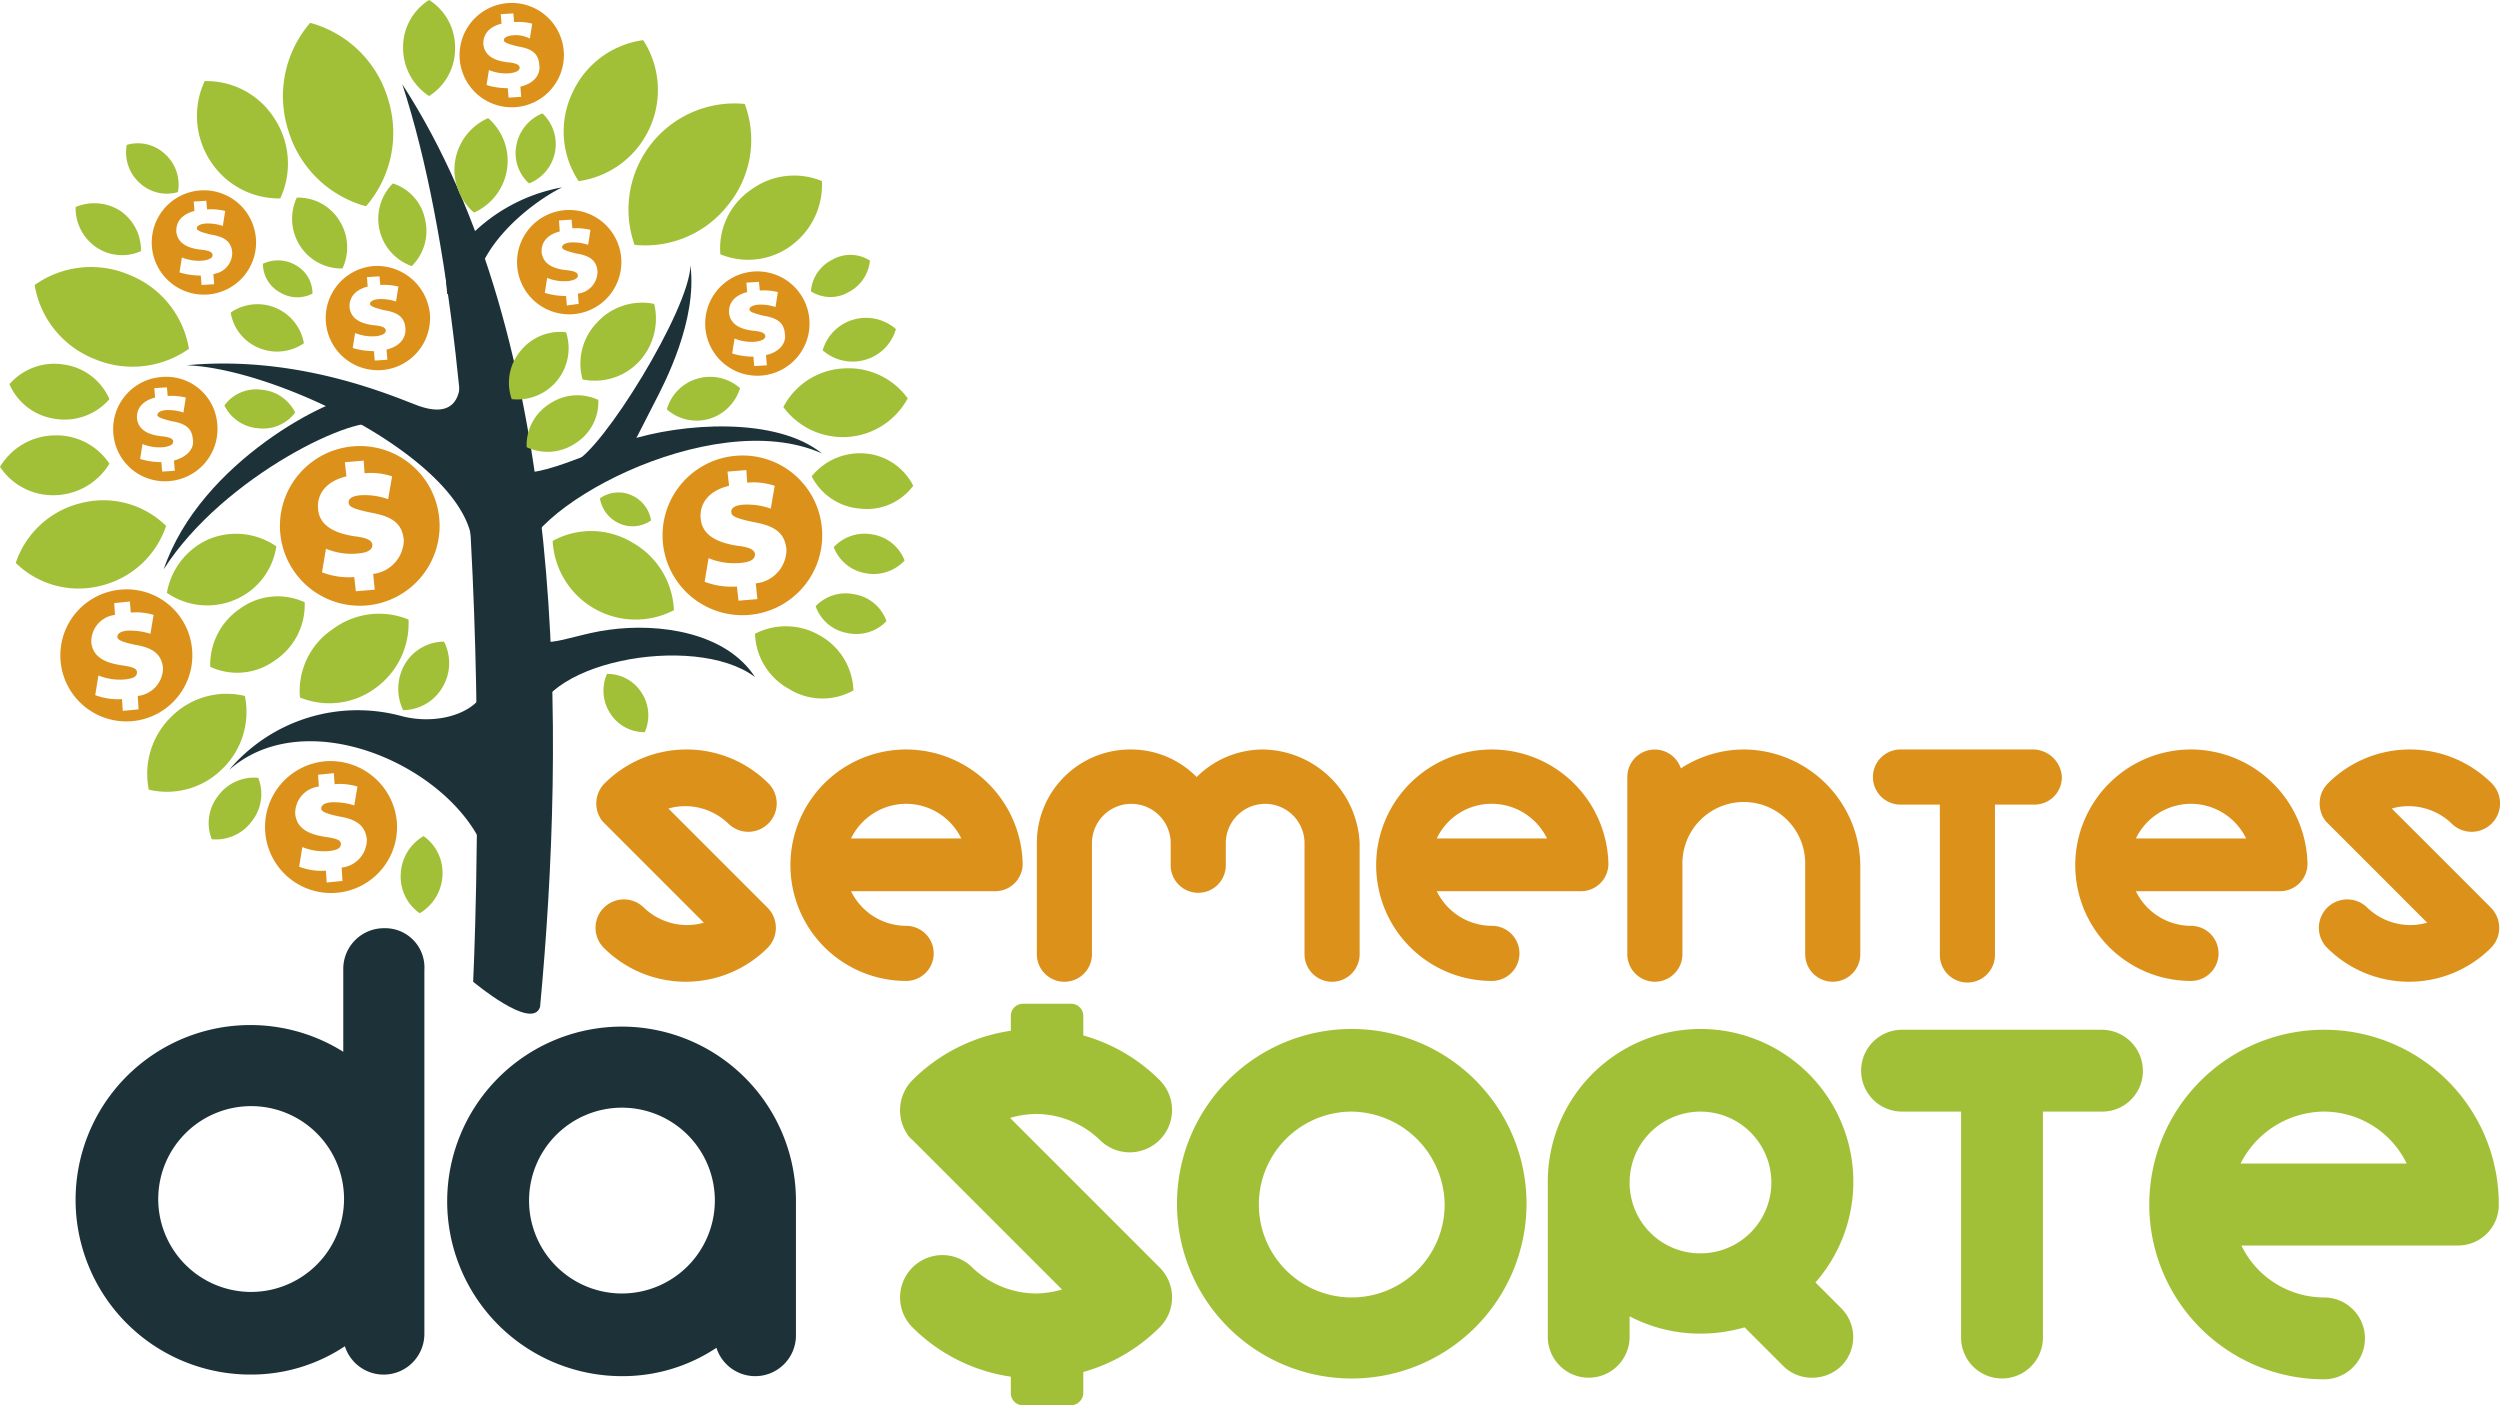 <svg xmlns="http://www.w3.org/2000/svg" viewBox="541 337.219 189.387 106.457">
  <defs>
    <style>
      .cls-1 {
        fill: #a2c037;
      }

      .cls-2 {
        fill: #1d3238;
      }

      .cls-3 {
        fill: #dc911b;
      }
    </style>
  </defs>
  <g id="Group_3" data-name="Group 3" transform="translate(541 337.219)">
    <path id="Path_1" data-name="Path 1" class="cls-1" d="M133.99,148.771l-11.332-11.332a7.5,7.5,0,0,1,1.968-.3,7.021,7.021,0,0,1,4.831,1.968,3.205,3.205,0,1,0,4.533-4.533,13.246,13.246,0,0,0-18.727,0h0a3.25,3.25,0,0,0-.417,4.055,1.607,1.607,0,0,0,.417.477h0l11.332,11.332a7.5,7.5,0,0,1-1.968.3,7.02,7.02,0,0,1-4.831-1.968,3.205,3.205,0,0,0-4.533,4.533,13.246,13.246,0,0,0,18.727,0h0A3.2,3.2,0,0,0,133.99,148.771Z" transform="translate(-46.14 -52.751)"/>
    <path id="Path_2" data-name="Path 2" class="cls-1" d="M162.74,157.18a13.24,13.24,0,1,1,13.24-13.24A13.248,13.248,0,0,1,162.74,157.18Zm0-20.218A7.038,7.038,0,1,0,169.778,144,7.129,7.129,0,0,0,162.74,136.962Z" transform="translate(-60.338 -52.751)"/>
    <path id="Path_3" data-name="Path 3" class="cls-1" d="M218.846,151.872l-1.968-1.968A11.574,11.574,0,1,0,196.6,142.27v11.749a3.1,3.1,0,0,0,6.2,0v-1.551a11.522,11.522,0,0,0,5.368,1.312,11.887,11.887,0,0,0,3.34-.477l2.922,2.922a3.063,3.063,0,0,0,2.207.895,3.164,3.164,0,0,0,2.207-.895A3.1,3.1,0,0,0,218.846,151.872ZM202.8,142.33a5.368,5.368,0,1,1,5.368,5.368A5.345,5.345,0,0,1,202.8,142.33Z" transform="translate(-79.348 -52.751)"/>
    <path id="Path_4" data-name="Path 4" class="cls-2" d="M70.04,130.4a13.24,13.24,0,1,0,0,26.48,12.8,12.8,0,0,0,7.157-2.147,3.085,3.085,0,0,0,6.024-.954V143.64A13.2,13.2,0,0,0,70.04,130.4Zm0,20.218a7.038,7.038,0,1,1,7.038-7.038A7.051,7.051,0,0,1,70.04,150.618Z" transform="translate(-22.924 -52.63)"/>
    <path id="Path_5" data-name="Path 5" class="cls-2" d="M32.979,117.9a3.08,3.08,0,0,0-3.1,3.1v6.262a13.239,13.239,0,1,0-7.038,24.452A12.8,12.8,0,0,0,30,149.569a3.085,3.085,0,0,0,6.024-.954V121.061A2.975,2.975,0,0,0,32.979,117.9ZM22.9,145.454a7.038,7.038,0,1,1,7.038-7.038A7.051,7.051,0,0,1,22.9,145.454Z" transform="translate(-3.875 -47.584)"/>
    <g id="Group_1" data-name="Group 1" transform="translate(45.118 56.777)">
      <path id="Path_6" data-name="Path 6" class="cls-3" d="M250.067,95.2H239.987a2.087,2.087,0,1,0,0,4.175h2.982v11.391a2.087,2.087,0,1,0,4.175,0V99.375h2.982a2.074,2.074,0,0,0,2.087-2.087A2.206,2.206,0,0,0,250.067,95.2Z" transform="translate(-141.134 -95.2)"/>
      <path id="Path_7" data-name="Path 7" class="cls-3" d="M88.681,107.188l-7.515-7.515a4.652,4.652,0,0,1,1.312-.179,4.717,4.717,0,0,1,3.221,1.312,2.151,2.151,0,1,0,3.042-3.042,8.783,8.783,0,0,0-12.405,0h0a2.168,2.168,0,0,0-.3,2.684,1.582,1.582,0,0,0,.3.358h0l7.515,7.515a4.651,4.651,0,0,1-1.312.179,4.717,4.717,0,0,1-3.221-1.312,2.151,2.151,0,0,0-3.042,3.042,8.783,8.783,0,0,0,12.405,0h0A2.16,2.16,0,0,0,88.681,107.188Z" transform="translate(-75.65 -95.2)"/>
      <path id="Path_8" data-name="Path 8" class="cls-3" d="M307.581,107.188l-7.515-7.515a4.652,4.652,0,0,1,1.312-.179,4.717,4.717,0,0,1,3.221,1.312,2.151,2.151,0,0,0,3.042-3.042,8.783,8.783,0,0,0-12.405,0h0a2.168,2.168,0,0,0-.3,2.684,1.579,1.579,0,0,0,.3.358h0l7.515,7.515a4.651,4.651,0,0,1-1.312.179,4.717,4.717,0,0,1-3.221-1.312,2.151,2.151,0,0,0-3.042,3.042,8.783,8.783,0,0,0,12.405,0h0A2.16,2.16,0,0,0,307.581,107.188Z" transform="translate(-163.998 -95.2)"/>
      <path id="Path_9" data-name="Path 9" class="cls-3" d="M148.817,95.2a7.124,7.124,0,0,0-5.01,2.087A6.982,6.982,0,0,0,138.8,95.2a7.076,7.076,0,0,0-7.1,7.1v8.409a2.087,2.087,0,1,0,4.175,0V102.3a2.982,2.982,0,1,1,5.964,0v1.67a2.087,2.087,0,1,0,4.175,0V102.3a2.982,2.982,0,1,1,5.964,0v8.409a2.087,2.087,0,0,0,4.175,0V102.3A7.443,7.443,0,0,0,148.817,95.2Z" transform="translate(-98.272 -95.2)"/>
      <path id="Path_10" data-name="Path 10" class="cls-3" d="M215.527,95.2a8.8,8.8,0,0,0-4.771,1.431,2.08,2.08,0,0,0-4.055.656v13.419a2.087,2.087,0,0,0,4.175,0v-6.739a4.652,4.652,0,1,1,9.3,0v6.739a2.087,2.087,0,1,0,4.175,0v-6.739A8.871,8.871,0,0,0,215.527,95.2Z" transform="translate(-128.542 -95.2)"/>
      <path id="Path_11" data-name="Path 11" class="cls-3" d="M109.167,95.2a8.767,8.767,0,1,0,0,17.534,2.087,2.087,0,1,0,0-4.175,4.654,4.654,0,0,1-4.175-2.624h10.914a2.074,2.074,0,0,0,2.087-2.087A8.849,8.849,0,0,0,109.167,95.2Zm0,4.115a4.654,4.654,0,0,1,4.175,2.624h-8.35A4.654,4.654,0,0,1,109.167,99.315Z" transform="translate(-85.639 -95.2)"/>
      <path id="Path_12" data-name="Path 12" class="cls-3" d="M183.567,95.2a8.767,8.767,0,0,0,0,17.534,2.087,2.087,0,1,0,0-4.175,4.654,4.654,0,0,1-4.175-2.624h10.914a2.074,2.074,0,0,0,2.087-2.087A8.848,8.848,0,0,0,183.567,95.2Zm0,4.115a4.654,4.654,0,0,1,4.175,2.624h-8.35A4.588,4.588,0,0,1,183.567,99.315Z" transform="translate(-115.667 -95.2)"/>
      <path id="Path_13" data-name="Path 13" class="cls-3" d="M272.367,95.2a8.767,8.767,0,1,0,0,17.534,2.087,2.087,0,1,0,0-4.175,4.654,4.654,0,0,1-4.175-2.624h10.914a2.074,2.074,0,0,0,2.087-2.087A8.849,8.849,0,0,0,272.367,95.2Zm0,4.115a4.654,4.654,0,0,1,4.175,2.624h-8.35A4.654,4.654,0,0,1,272.367,99.315Z" transform="translate(-151.507 -95.2)"/>
    </g>
    <path id="Path_14" data-name="Path 14" class="cls-1" d="M254.65,130.8H239.5a3.1,3.1,0,1,0,0,6.2h4.473v17.117a3.1,3.1,0,0,0,6.2,0V137h4.473a3.08,3.08,0,0,0,3.1-3.1A3.118,3.118,0,0,0,254.65,130.8Z" transform="translate(-95.411 -52.791)"/>
    <path id="Path_15" data-name="Path 15" class="cls-1" d="M286.24,130.8a13.24,13.24,0,0,0,0,26.48,3.1,3.1,0,0,0,0-6.2,6.982,6.982,0,0,1-6.262-3.936h16.4a3.08,3.08,0,0,0,3.1-3.1A13.21,13.21,0,0,0,286.24,130.8Zm0,6.2a6.982,6.982,0,0,1,6.262,3.936H279.918A7.14,7.14,0,0,1,286.24,137Z" transform="translate(-110.183 -52.791)"/>
    <path id="Path_16" data-name="Path 16" class="cls-1" d="M132.992,133.881h-3.7a.917.917,0,0,1-.895-.895v-4.592a.917.917,0,0,1,.895-.895h3.7a.917.917,0,0,1,.895.895v4.652A.956.956,0,0,1,132.992,133.881Z" transform="translate(-51.822 -51.459)"/>
    <path id="Path_17" data-name="Path 17" class="cls-1" d="M132.992,174.141h-3.7a.917.917,0,0,1-.895-.895v-4.652a.917.917,0,0,1,.895-.895h3.7a.917.917,0,0,1,.895.895v4.652A.962.962,0,0,1,132.992,174.141Z" transform="translate(-51.822 -67.684)"/>
    <g id="Group_2" data-name="Group 2">
      <path id="Path_18" data-name="Path 18" class="cls-3" d="M89.67,57.883a6.048,6.048,0,1,0,6.56,5.487A6.031,6.031,0,0,0,89.67,57.883Zm1.551,9.662.119,1.193-1.431.119-.119-1.074a5.722,5.722,0,0,1-2.445-.358l.3-1.789a5.051,5.051,0,0,0,2.445.358c.656-.06,1.074-.239,1.074-.656-.06-.358-.417-.537-1.431-.656-1.431-.239-2.565-.775-2.684-2.028-.119-1.193.656-2.147,2.147-2.5l-.119-1.074,1.431-.119.06.954a5.129,5.129,0,0,1,2.087.239l-.3,1.73a5.276,5.276,0,0,0-2.087-.3c-.775.06-.954.358-.895.6,0,.3.537.477,1.67.716,1.73.3,2.386.895,2.5,2.087A2.579,2.579,0,0,1,91.221,67.545Z" transform="translate(-33.966 -23.352)"/>
      <path id="Path_19" data-name="Path 19" class="cls-3" d="M41.07,56.683a6.048,6.048,0,1,0,6.56,5.487A6.031,6.031,0,0,0,41.07,56.683Zm1.551,9.662.119,1.193-1.431.119-.119-1.074a5.722,5.722,0,0,1-2.445-.358l.3-1.789a5.051,5.051,0,0,0,2.445.358c.656-.06,1.074-.239,1.074-.656-.06-.358-.417-.537-1.431-.656-1.431-.239-2.565-.775-2.684-2.028-.119-1.193.656-2.147,2.147-2.5l-.119-1.074,1.431-.119.06.954a5.13,5.13,0,0,1,2.087.239l-.3,1.73a5.276,5.276,0,0,0-2.087-.3c-.775.06-.954.358-.895.6,0,.3.537.477,1.67.716,1.73.3,2.386.895,2.5,2.087A2.632,2.632,0,0,1,42.621,66.345Z" transform="translate(-14.352 -22.867)"/>
      <path id="Path_20" data-name="Path 20" class="cls-3" d="M17.969,47.884a3.954,3.954,0,0,0-3.578,4.294,3.914,3.914,0,0,0,4.294,3.578,3.954,3.954,0,0,0,3.578-4.294A3.874,3.874,0,0,0,17.969,47.884Zm1.014,6.322.06.775-.954.06-.06-.716a5.405,5.405,0,0,1-1.61-.239l.179-1.133a3.4,3.4,0,0,0,1.61.239c.417-.06.716-.179.716-.417s-.3-.358-.954-.417c-.954-.119-1.67-.477-1.789-1.312-.06-.775.417-1.372,1.372-1.61l-.06-.716.954-.06.06.656a4.488,4.488,0,0,1,1.372.119L19.7,50.568a3.565,3.565,0,0,0-1.372-.179c-.477.06-.6.239-.6.358,0,.179.358.3,1.074.477,1.133.179,1.551.6,1.61,1.372C20.534,53.252,20.057,53.908,18.983,54.206Z" transform="translate(-5.803 -19.317)"/>
      <path id="Path_21" data-name="Path 21" class="cls-3" d="M93.169,34.491a3.952,3.952,0,1,0,4.294,3.578A3.954,3.954,0,0,0,93.169,34.491Zm1.014,6.322.06.775-.954.06-.06-.716a5.4,5.4,0,0,1-1.61-.239L91.8,39.56a3.4,3.4,0,0,0,1.61.239c.417-.06.716-.179.716-.417s-.3-.358-.954-.417c-.954-.119-1.67-.477-1.789-1.312-.06-.775.417-1.372,1.372-1.61l-.06-.716.954-.06.06.656a4.488,4.488,0,0,1,1.372.119L94.9,37.175A3.565,3.565,0,0,0,93.527,37c-.477.06-.6.239-.6.358,0,.179.358.3,1.074.477,1.133.179,1.551.6,1.61,1.372C95.734,39.858,95.257,40.574,94.183,40.813Z" transform="translate(-36.153 -13.915)"/>
      <path id="Path_22" data-name="Path 22" class="cls-3" d="M69.269,26.691a3.952,3.952,0,1,0,4.294,3.578A3.954,3.954,0,0,0,69.269,26.691Zm1.014,6.322.06.775-.895.119-.06-.716a5.4,5.4,0,0,1-1.61-.239l.179-1.133a3.4,3.4,0,0,0,1.61.239c.417-.06.716-.179.716-.417s-.3-.358-.954-.417c-.954-.119-1.67-.477-1.789-1.312-.06-.775.417-1.372,1.372-1.61l-.06-.835.954-.06.06.656a4.488,4.488,0,0,1,1.372.119l-.179,1.133a3.565,3.565,0,0,0-1.372-.179c-.477.06-.6.239-.6.358,0,.179.358.3,1.074.477,1.133.179,1.551.6,1.61,1.372A1.687,1.687,0,0,1,70.283,33.013Z" transform="translate(-26.507 -10.767)"/>
      <path id="Path_23" data-name="Path 23" class="cls-3" d="M44.969,33.791a3.952,3.952,0,1,0,4.294,3.578A4.026,4.026,0,0,0,44.969,33.791Zm1.014,6.322.06.775-.954.06-.06-.716a5.4,5.4,0,0,1-1.61-.239L43.6,38.86a3.4,3.4,0,0,0,1.61.239c.417-.06.716-.179.716-.417s-.3-.358-.954-.417c-.954-.119-1.67-.477-1.789-1.312-.06-.775.417-1.372,1.372-1.61l-.06-.716.954-.06.06.656a4.488,4.488,0,0,1,1.372.119L46.7,36.475a3.565,3.565,0,0,0-1.372-.179c-.477.06-.6.239-.6.358,0,.179.358.3,1.074.477,1.133.179,1.551.6,1.61,1.372C47.474,39.218,47,39.874,45.983,40.113Z" transform="translate(-16.7 -13.633)"/>
      <path id="Path_24" data-name="Path 24" class="cls-3" d="M22.869,24.191a3.952,3.952,0,1,0,4.294,3.578A3.954,3.954,0,0,0,22.869,24.191Zm1.074,6.322.06.775-.954.06-.06-.716a5.4,5.4,0,0,1-1.61-.239l.179-1.133a3.4,3.4,0,0,0,1.61.239c.417-.06.716-.179.716-.417s-.3-.358-.954-.417c-.954-.119-1.67-.477-1.789-1.312-.06-.775.417-1.372,1.372-1.61l-.06-.716.954-.06.06.656a4.488,4.488,0,0,1,1.372.119l-.179,1.133a3.565,3.565,0,0,0-1.372-.179c-.477.06-.6.239-.6.358,0,.179.358.3,1.074.477,1.133.179,1.551.6,1.61,1.372A1.615,1.615,0,0,1,23.943,30.513Z" transform="translate(-7.78 -9.758)"/>
      <path id="Path_25" data-name="Path 25" class="cls-3" d="M61.969.391a3.954,3.954,0,0,0-3.578,4.294,3.952,3.952,0,1,0,7.872-.716A3.954,3.954,0,0,0,61.969.391Zm1.014,6.322.06.775-.954.06-.06-.716a5.4,5.4,0,0,1-1.61-.239L60.6,5.46a3.4,3.4,0,0,0,1.61.239c.417-.06.716-.179.716-.417s-.3-.358-.954-.417c-.954-.119-1.67-.477-1.789-1.312-.06-.775.417-1.372,1.372-1.61l-.06-.716.954-.06.06.656a4.488,4.488,0,0,1,1.372.119L63.7,3.075a2.293,2.293,0,0,0-1.372-.239c-.477.06-.6.239-.6.358,0,.179.358.3,1.074.477,1.133.179,1.551.6,1.61,1.372C64.534,5.758,64.057,6.474,62.983,6.713Z" transform="translate(-23.561 -0.152)"/>
      <path id="Path_26" data-name="Path 26" class="cls-3" d="M12.213,74.887a5,5,0,1,0,5.427,4.533A4.969,4.969,0,0,0,12.213,74.887Zm1.312,8.051.06,1.014-1.193.119-.06-.895a4.849,4.849,0,0,1-2.028-.3l.239-1.491a4.288,4.288,0,0,0,2.028.3c.537-.06.895-.179.895-.537,0-.3-.358-.417-1.193-.537-1.193-.179-2.147-.6-2.266-1.73A2.025,2.025,0,0,1,11.8,76.8l-.06-.895,1.193-.119.06.835a4.634,4.634,0,0,1,1.73.179l-.239,1.431a5.085,5.085,0,0,0-1.73-.239c-.656.06-.775.3-.775.477,0,.239.477.417,1.372.6,1.431.239,1.968.775,2.087,1.73A2.14,2.14,0,0,1,13.526,82.939Z" transform="translate(-3.089 -30.217)"/>
      <path id="Path_27" data-name="Path 27" class="cls-3" d="M38.213,96.687a5,5,0,1,0,5.427,4.533A5.052,5.052,0,0,0,38.213,96.687Zm1.252,8.051.06,1.014-1.193.119-.06-.895a4.85,4.85,0,0,1-2.028-.3l.239-1.491a4.288,4.288,0,0,0,2.028.3c.537-.06.895-.179.895-.537,0-.3-.358-.417-1.193-.537-1.193-.179-2.147-.6-2.266-1.73A2.025,2.025,0,0,1,37.736,98.6l-.06-.895,1.193-.119.06.835a4.635,4.635,0,0,1,1.73.179l-.239,1.431a5.085,5.085,0,0,0-1.73-.239c-.656.06-.775.3-.775.477,0,.239.477.417,1.372.6,1.431.239,1.968.775,2.087,1.73A2.14,2.14,0,0,1,39.466,104.739Z" transform="translate(-13.582 -39.016)"/>
      <path id="Path_28" data-name="Path 28" class="cls-2" d="M56.468,78.69S58.674,33.84,51.1,10.7C63.744,30.262,63.445,60.2,61.537,80.6,60.941,82.447,56.468,78.69,56.468,78.69Z" transform="translate(-20.624 -4.319)"/>
      <path id="Path_29" data-name="Path 29" class="cls-2" d="M48.96,101.578C49.318,94,35.839,86.609,29.1,92.573a12.736,12.736,0,0,1,12.942-4.115c2.922.835,6.739-.239,6.739-3.221.06-2.982-.358,12.167-.358,12.167Z" transform="translate(-11.745 -34.245)"/>
      <path id="Path_30" data-name="Path 30" class="cls-2" d="M65.6,86.49c-.3-5.01,12.107-7.4,16.7-3.936-2.207-3.4-7.276-4.115-11.093-3.578-3.519.477-5.9,2.207-6.2-.835-.3-2.982-2.8,4.831-2.8,4.831Z" transform="translate(-25.104 -31.264)"/>
      <path id="Path_31" data-name="Path 31" class="cls-2" d="M45.349,59.909c-.358-6.322-14.731-13.359-21.649-13.6,8.767-.835,16.1,2.565,17.653,3.1,2.087.716,3.28-.06,3.042-2.624s1.849,7.574,1.789,8.707A42.7,42.7,0,0,1,45.349,59.909Z" transform="translate(-9.565 -18.638)"/>
      <path id="Path_32" data-name="Path 32" class="cls-2" d="M58.779,33.521c-1.193-4.473,4.056-8.529,6.5-9.721a13.042,13.042,0,0,0-6.62,3.34c-.537.537-1.491.358-2.147-1.551-.656-1.968.06,6.262.06,6.262Z" transform="translate(-22.697 -9.606)"/>
      <path id="Path_33" data-name="Path 33" class="cls-2" d="M64.363,64.8c-.537-4.115,14.314-12.345,22.723-8.588-3.459-2.8-10.616-2.326-14.791-.954s-8.648,3.817-9.065,1.312c-.477-2.565-1.73,2.147-1.73,2.147Z" transform="translate(-24.821 -21.862)"/>
      <path id="Path_34" data-name="Path 34" class="cls-2" d="M72.06,49.922s-1.908-.537.179-1.312,8.767-11.57,8.827-14.91c.537,4.175-1.968,8.946-2.743,10.437s-1.908,3.757-1.908,3.757Z" transform="translate(-28.762 -13.601)"/>
      <path id="Path_35" data-name="Path 35" class="cls-2" d="M37.261,52.546C35.71,51.472,25.333,56.363,20.8,63.46c2.8-8.23,12.882-13.18,14.612-13.061C37.2,50.518,37.261,52.546,37.261,52.546Z" transform="translate(-8.395 -20.34)"/>
      <path id="Path_36" data-name="Path 36" class="cls-1" d="M88.631,13.167a8.036,8.036,0,0,0-8.35,10.676,7.958,7.958,0,0,0,7.1-3.042A7.8,7.8,0,0,0,88.631,13.167Z" transform="translate(-32.211 -5.294)"/>
      <path id="Path_37" data-name="Path 37" class="cls-1" d="M77.623,5.1a6.906,6.906,0,0,0-5.368,4,6.8,6.8,0,0,0,.477,6.68A6.968,6.968,0,0,0,77.623,5.1Z" transform="translate(-28.897 -2.058)"/>
      <path id="Path_38" data-name="Path 38" class="cls-1" d="M60.27,15A4.284,4.284,0,0,0,59.2,22.157,4.284,4.284,0,0,0,60.27,15Z" transform="translate(-23.293 -6.054)"/>
      <path id="Path_39" data-name="Path 39" class="cls-1" d="M53.168,0A4.211,4.211,0,0,0,51.2,3.638a4.348,4.348,0,0,0,1.968,3.638,4.211,4.211,0,0,0,1.968-3.638A4.211,4.211,0,0,0,53.168,0Z" transform="translate(-20.664)"/>
      <path id="Path_40" data-name="Path 40" class="cls-1" d="M38.01,2.9a8.5,8.5,0,0,0-1.67,8.111,8.466,8.466,0,0,0,5.9,5.785,8.5,8.5,0,0,0,1.67-8.111A8.466,8.466,0,0,0,38.01,2.9Z" transform="translate(-14.512 -1.17)"/>
      <path id="Path_41" data-name="Path 41" class="cls-1" d="M25.6,10.3a6.234,6.234,0,0,0,.417,6.024,6.161,6.161,0,0,0,5.308,2.863,6.234,6.234,0,0,0-.417-6.024A6.091,6.091,0,0,0,25.6,10.3Z" transform="translate(-10.096 -4.155)"/>
      <path id="Path_42" data-name="Path 42" class="cls-1" d="M16.066,18.316a3.119,3.119,0,0,0,.954,2.863,3.015,3.015,0,0,0,2.922.716,3.119,3.119,0,0,0-.954-2.863A3.015,3.015,0,0,0,16.066,18.316Z" transform="translate(-6.464 -7.342)"/>
      <path id="Path_43" data-name="Path 43" class="cls-1" d="M9.6,26.1a3.6,3.6,0,0,0,1.551,3.042,3.5,3.5,0,0,0,3.4.3A3.6,3.6,0,0,0,13,26.4,3.662,3.662,0,0,0,9.6,26.1Z" transform="translate(-3.872 -10.418)"/>
      <path id="Path_44" data-name="Path 44" class="cls-1" d="M29.3,39.275a3.5,3.5,0,0,0,2.147,2.684,3.576,3.576,0,0,0,3.4-.358A3.572,3.572,0,0,0,29.3,39.275Z" transform="translate(-11.825 -15.598)"/>
      <path id="Path_45" data-name="Path 45" class="cls-1" d="M33.4,33.327a2.451,2.451,0,0,0,1.252,2.147,2.513,2.513,0,0,0,2.5.119A2.451,2.451,0,0,0,35.9,33.447,2.669,2.669,0,0,0,33.4,33.327Z" transform="translate(-13.48 -13.348)"/>
      <path id="Path_46" data-name="Path 46" class="cls-1" d="M4.4,35.284A7.312,7.312,0,0,0,8.933,40.89a7.4,7.4,0,0,0,7.157-.775,7.312,7.312,0,0,0-4.533-5.606A7.383,7.383,0,0,0,4.4,35.284Z" transform="translate(-1.776 -13.694)"/>
      <path id="Path_47" data-name="Path 47" class="cls-1" d="M1.2,47.756A4.429,4.429,0,0,0,4.659,50.38a4.5,4.5,0,0,0,4.115-1.491,4.429,4.429,0,0,0-3.459-2.624A4.5,4.5,0,0,0,1.2,47.756Z" transform="translate(-0.484 -18.651)"/>
      <path id="Path_48" data-name="Path 48" class="cls-1" d="M0,57.684a4.812,4.812,0,0,0,4.175,2.147A4.973,4.973,0,0,0,8.29,57.445,4.812,4.812,0,0,0,4.115,55.3,4.892,4.892,0,0,0,0,57.684Z" transform="translate(0 -22.317)"/>
      <path id="Path_49" data-name="Path 49" class="cls-1" d="M2,68.292a6.792,6.792,0,0,0,6.441,1.73,6.926,6.926,0,0,0,4.95-4.533,6.792,6.792,0,0,0-6.441-1.73A6.926,6.926,0,0,0,2,68.292Z" transform="translate(-0.807 -25.649)"/>
      <path id="Path_50" data-name="Path 50" class="cls-1" d="M21.2,72.276a5.371,5.371,0,0,0,5.129.537,5.206,5.206,0,0,0,3.161-4.056,5.371,5.371,0,0,0-5.129-.537A5.457,5.457,0,0,0,21.2,72.276Z" transform="translate(-8.556 -27.367)"/>
      <path id="Path_51" data-name="Path 51" class="cls-1" d="M26.7,81.085a4.851,4.851,0,0,0,4.89-.477,5.059,5.059,0,0,0,2.266-4.413,4.851,4.851,0,0,0-4.89.477A5.128,5.128,0,0,0,26.7,81.085Z" transform="translate(-10.774 -30.57)"/>
      <path id="Path_52" data-name="Path 52" class="cls-1" d="M18.812,95.383a5.922,5.922,0,0,0,5.547-1.551,5.99,5.99,0,0,0,1.73-5.547,5.921,5.921,0,0,0-5.547,1.551A6.035,6.035,0,0,0,18.812,95.383Z" transform="translate(-7.54 -35.564)"/>
      <path id="Path_53" data-name="Path 53" class="cls-1" d="M38.085,84.3a5.871,5.871,0,0,0,5.725-.716,6.036,6.036,0,0,0,2.5-5.189,5.871,5.871,0,0,0-5.725.716A5.639,5.639,0,0,0,38.085,84.3Z" transform="translate(-15.362 -31.462)"/>
      <path id="Path_54" data-name="Path 54" class="cls-1" d="M50.951,86.689a3.473,3.473,0,0,0,2.982-1.73,3.573,3.573,0,0,0,.119-3.459,3.473,3.473,0,0,0-2.982,1.73A3.747,3.747,0,0,0,50.951,86.689Z" transform="translate(-20.415 -32.893)"/>
      <path id="Path_55" data-name="Path 55" class="cls-1" d="M26.74,103.44a3.363,3.363,0,0,0,3.042-1.372,3.32,3.32,0,0,0,.477-3.28,3.363,3.363,0,0,0-3.042,1.372A3.32,3.32,0,0,0,26.74,103.44Z" transform="translate(-10.697 -39.864)"/>
      <path id="Path_56" data-name="Path 56" class="cls-1" d="M52.329,112.045a3.493,3.493,0,0,0,1.73-2.863,3.4,3.4,0,0,0-1.431-2.982,3.493,3.493,0,0,0-1.73,2.863A3.4,3.4,0,0,0,52.329,112.045Z" transform="translate(-20.54 -42.862)"/>
      <path id="Path_57" data-name="Path 57" class="cls-1" d="M28.5,50.67a3.122,3.122,0,0,0,2.565,1.73,3.044,3.044,0,0,0,2.8-1.193,3.122,3.122,0,0,0-2.565-1.73A2.972,2.972,0,0,0,28.5,50.67Z" transform="translate(-11.503 -19.955)"/>
      <path id="Path_58" data-name="Path 58" class="cls-1" d="M37.458,25.1a3.779,3.779,0,0,0,.239,3.638,3.726,3.726,0,0,0,3.221,1.73,3.779,3.779,0,0,0-.239-3.638A3.658,3.658,0,0,0,37.458,25.1Z" transform="translate(-14.974 -10.128)"/>
      <path id="Path_59" data-name="Path 59" class="cls-1" d="M49.149,23.3a3.8,3.8,0,0,0,1.431,6.262,3.734,3.734,0,0,0,1.014-3.519A3.6,3.6,0,0,0,49.149,23.3Z" transform="translate(-19.389 -9.404)"/>
      <path id="Path_60" data-name="Path 60" class="cls-1" d="M67.523,14.4a3.242,3.242,0,0,0-1.968,2.386,3.085,3.085,0,0,0,.954,2.922A3.2,3.2,0,0,0,67.523,14.4Z" transform="translate(-26.431 -5.812)"/>
      <path id="Path_61" data-name="Path 61" class="cls-1" d="M99.177,22.714a5.5,5.5,0,0,0-5.368.656,5.372,5.372,0,0,0-2.326,4.89,5.5,5.5,0,0,0,5.368-.656A5.714,5.714,0,0,0,99.177,22.714Z" transform="translate(-36.913 -8.997)"/>
      <path id="Path_62" data-name="Path 62" class="cls-1" d="M79.314,38.538a4.611,4.611,0,0,0-4.294,1.372,4.469,4.469,0,0,0-1.133,4.354,4.611,4.611,0,0,0,4.294-1.372A4.808,4.808,0,0,0,79.314,38.538Z" transform="translate(-29.753 -15.517)"/>
      <path id="Path_63" data-name="Path 63" class="cls-1" d="M68.97,42.177a3.85,3.85,0,0,0-3.459,1.431,3.739,3.739,0,0,0-.656,3.638,3.88,3.88,0,0,0,4.115-5.069Z" transform="translate(-26.089 -17.009)"/>
      <path id="Path_64" data-name="Path 64" class="cls-1" d="M72.324,50.562a3.751,3.751,0,0,0-3.7.3,3.692,3.692,0,0,0-1.73,3.28,3.751,3.751,0,0,0,3.7-.3A3.692,3.692,0,0,0,72.324,50.562Z" transform="translate(-26.998 -20.265)"/>
      <path id="Path_65" data-name="Path 65" class="cls-1" d="M108.923,49.059a5.546,5.546,0,0,0-4.89-2.266A5.457,5.457,0,0,0,99.5,49.715a5.589,5.589,0,0,0,9.423-.656Z" transform="translate(-40.158 -18.881)"/>
      <path id="Path_66" data-name="Path 66" class="cls-1" d="M110.794,60.036a4.491,4.491,0,0,0-3.638-2.445,4.717,4.717,0,0,0-4.056,1.73,4.491,4.491,0,0,0,3.638,2.445A4.37,4.37,0,0,0,110.794,60.036Z" transform="translate(-41.611 -23.239)"/>
      <path id="Path_67" data-name="Path 67" class="cls-1" d="M103.355,84.41a4.955,4.955,0,0,0-2.565-4.175,5.1,5.1,0,0,0-4.89-.119,4.955,4.955,0,0,0,2.565,4.175A4.8,4.8,0,0,0,103.355,84.41Z" transform="translate(-38.705 -32.106)"/>
      <path id="Path_68" data-name="Path 68" class="cls-1" d="M79.781,90.013a3.151,3.151,0,0,0-.239-2.982A3.064,3.064,0,0,0,76.918,85.6a3.151,3.151,0,0,0,.239,2.982A3.064,3.064,0,0,0,79.781,90.013Z" transform="translate(-30.935 -34.548)"/>
      <path id="Path_69" data-name="Path 69" class="cls-1" d="M79.385,73.443a6.166,6.166,0,0,0-3.161-5.129A6.044,6.044,0,0,0,70.2,68.2a6.291,6.291,0,0,0,9.185,5.248Z" transform="translate(-28.333 -27.222)"/>
      <path id="Path_70" data-name="Path 70" class="cls-1" d="M80.077,64.668a2.533,2.533,0,0,0-1.491-1.908A2.415,2.415,0,0,0,76.2,63a2.533,2.533,0,0,0,1.491,1.908A2.431,2.431,0,0,0,80.077,64.668Z" transform="translate(-30.754 -25.246)"/>
      <path id="Path_71" data-name="Path 71" class="cls-1" d="M108.968,77.478a3.1,3.1,0,0,0-2.386-2.028,3.164,3.164,0,0,0-2.982.895,3.1,3.1,0,0,0,2.386,2.028A3.164,3.164,0,0,0,108.968,77.478Z" transform="translate(-41.813 -30.422)"/>
      <path id="Path_72" data-name="Path 72" class="cls-1" d="M111.268,69.823a3.124,3.124,0,0,0-2.386-1.968,3.194,3.194,0,0,0-2.982.954,3.124,3.124,0,0,0,2.386,1.968A3.194,3.194,0,0,0,111.268,69.823Z" transform="translate(-42.741 -27.359)"/>
      <path id="Path_73" data-name="Path 73" class="cls-1" d="M110.047,41.221a3.432,3.432,0,0,0-3.221-.716,3.379,3.379,0,0,0-2.326,2.326,3.432,3.432,0,0,0,3.221.716A3.379,3.379,0,0,0,110.047,41.221Z" transform="translate(-42.176 -16.291)"/>
      <path id="Path_74" data-name="Path 74" class="cls-1" d="M90.247,48.721A3.432,3.432,0,0,0,87.026,48,3.379,3.379,0,0,0,84.7,50.331a3.432,3.432,0,0,0,3.221.716A3.494,3.494,0,0,0,90.247,48.721Z" transform="translate(-34.185 -19.318)"/>
      <path id="Path_75" data-name="Path 75" class="cls-1" d="M107.473,32.807a2.741,2.741,0,0,0-2.863-.06A2.926,2.926,0,0,0,103,35.133a2.741,2.741,0,0,0,2.863.06A3.011,3.011,0,0,0,107.473,32.807Z" transform="translate(-41.571 -13.066)"/>
    </g>
  </g>
</svg>
